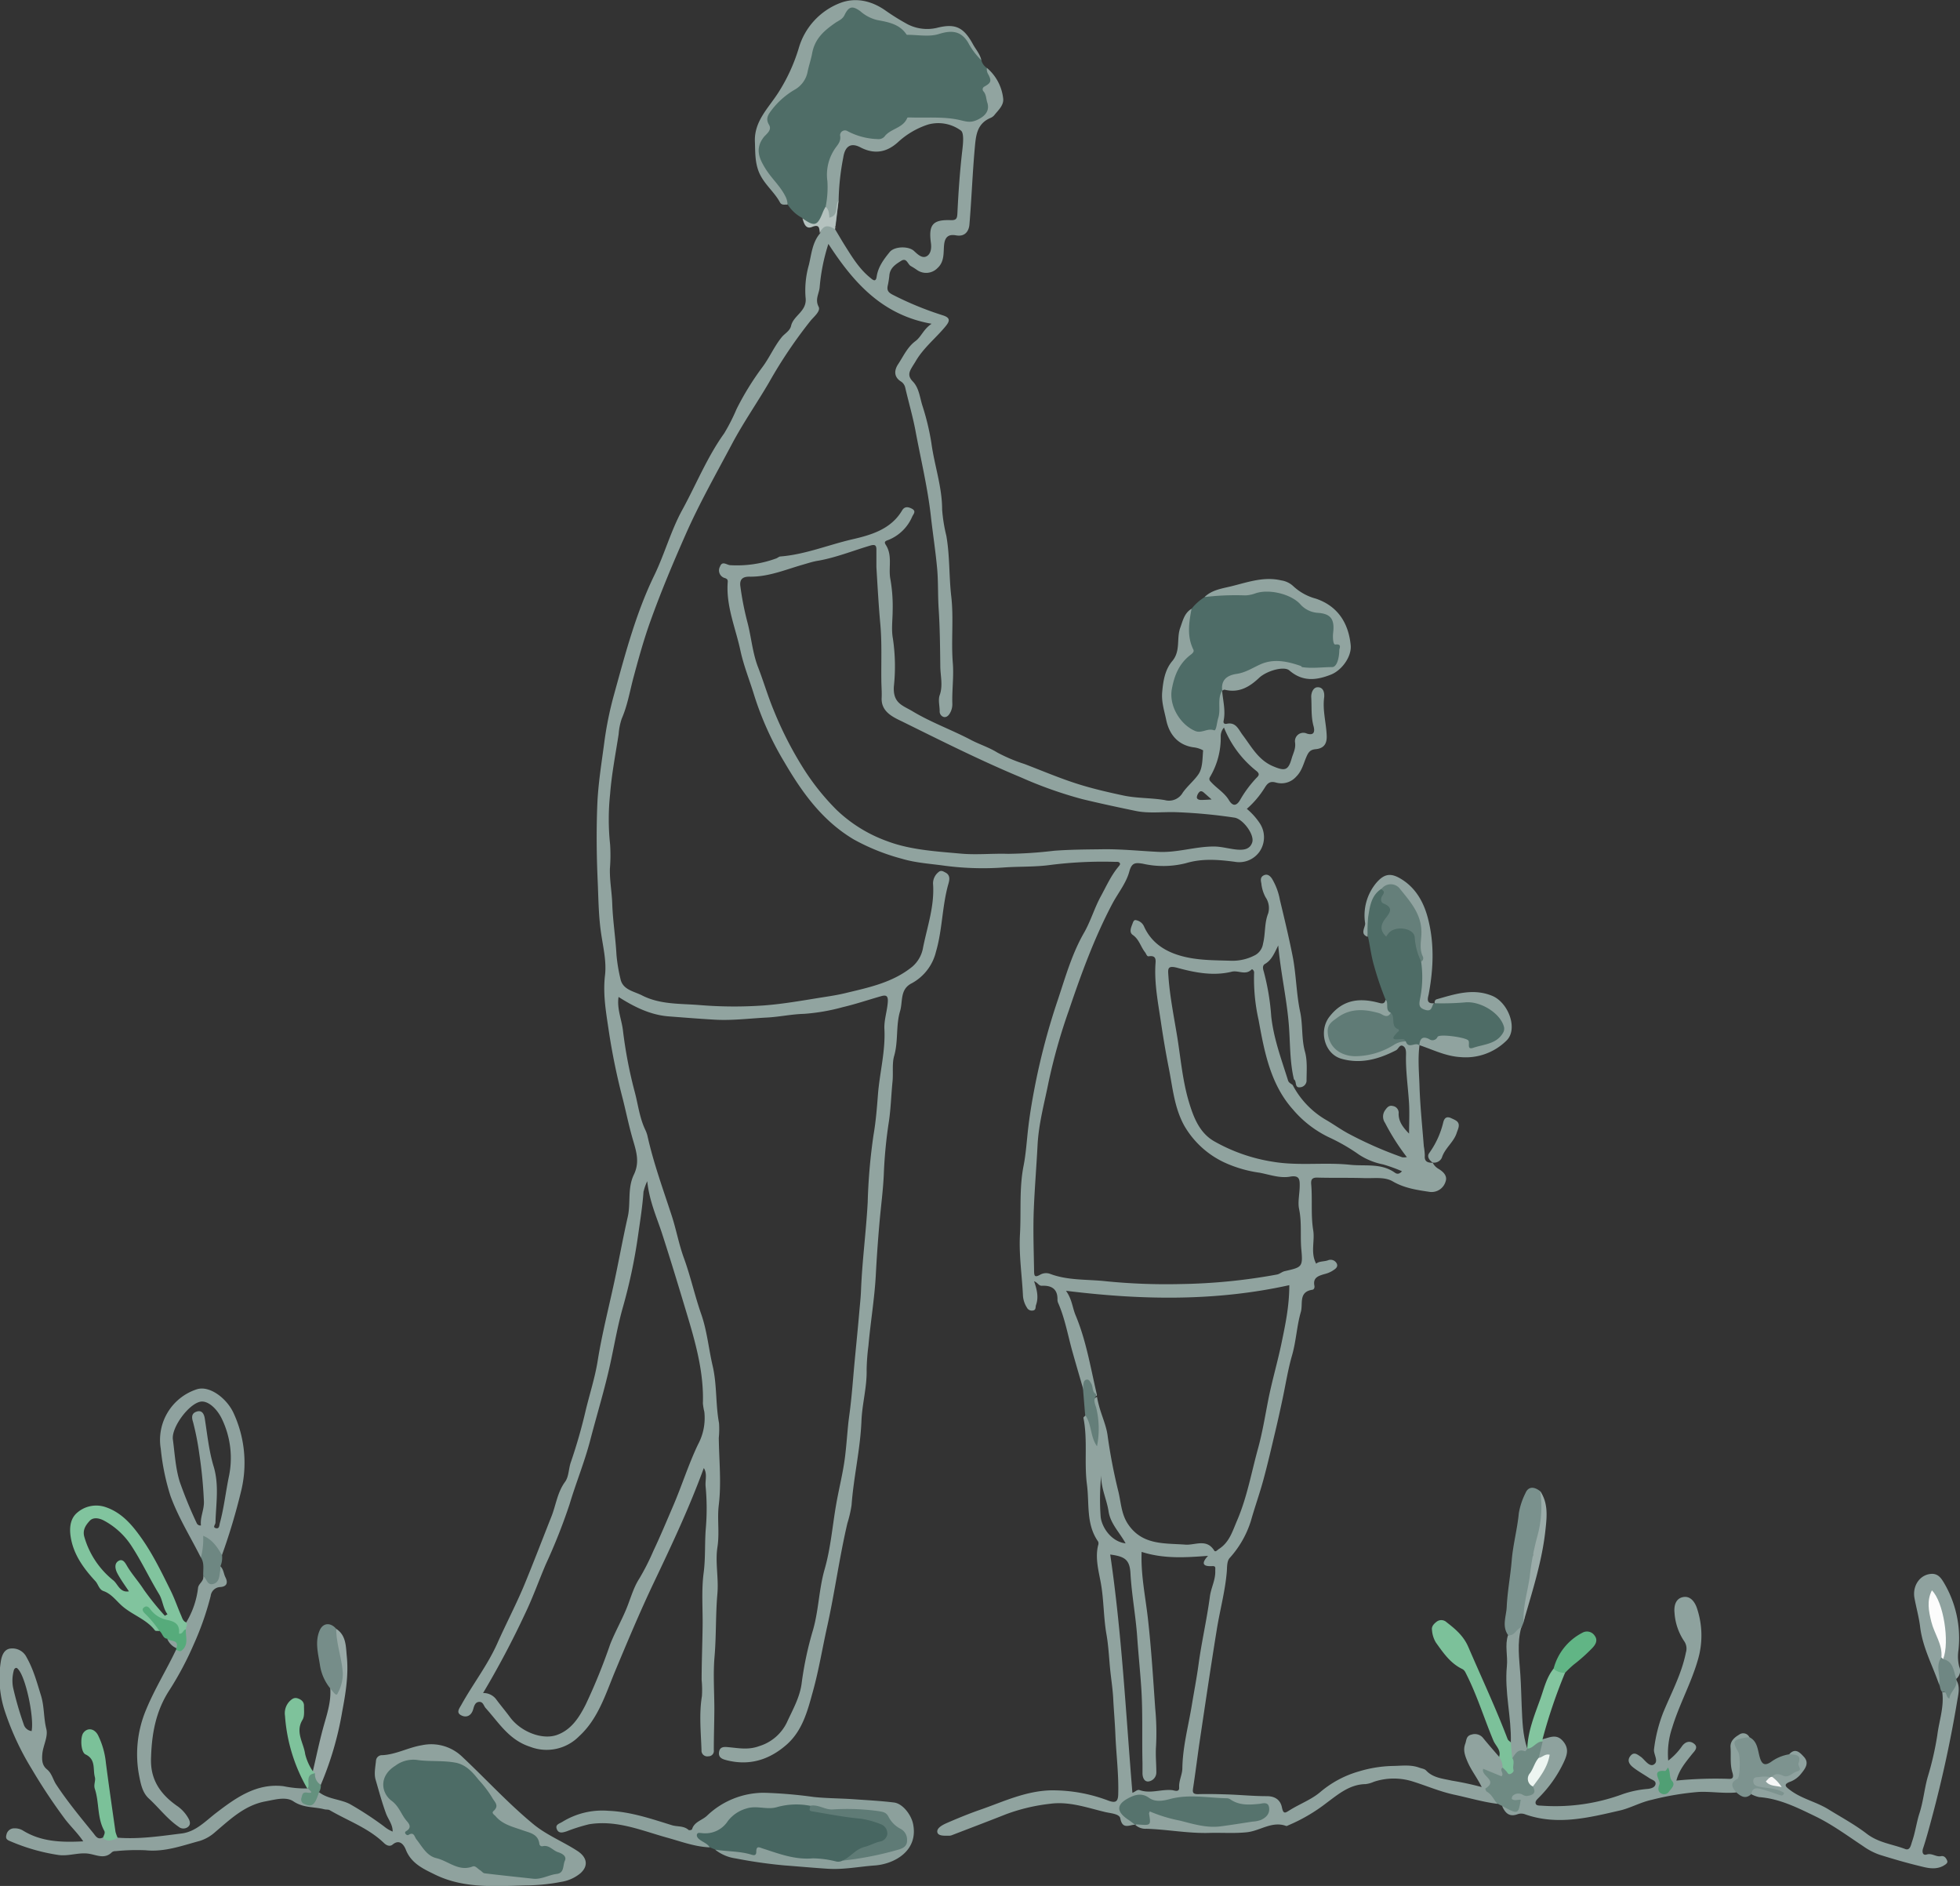 <svg id="Layer_1" data-name="Layer 1" xmlns="http://www.w3.org/2000/svg" viewBox="0 0 495.57 476.72"><rect x="0" y="0" width="495.57" height="476.72" fill="#333333" stroke="none"/><defs><style>.cls-1{fill:#90a39f;}.cls-2{fill:#91a4a0;}.cls-3{fill:#4f6d67;}.cls-4{fill:#8fa29e;}.cls-5{fill:#4e6c67;}.cls-6{fill:#8ea29e;}.cls-7{fill:#4e6c66;}.cls-8{fill:#476661;}.cls-9{fill:#8ca09c;}.cls-10{fill:#8fa29f;}.cls-11{fill:#81c49e;}.cls-12{fill:#7a918d;}.cls-13{fill:#7cc19a;}.cls-14{fill:#7d938f;}.cls-15{fill:#6f8a83;}.cls-16{fill:#91a3a0;}.cls-17{fill:#7bc199;}.cls-18{fill:#99aaa7;}.cls-19{fill:#768d89;}.cls-20{fill:#7ec29b;}.cls-21{fill:#83c59f;}.cls-22{fill:#61b585;}.cls-23{fill:#9baca9;}.cls-24{fill:#6e8782;}.cls-25{fill:#56ab7b;}.cls-26{fill:#647e79;}.cls-27{fill:#6f8783;}.cls-28{fill:#64917e;}.cls-29{fill:#b5c2bf;}.cls-30{fill:#fefefe;}.cls-31{fill:#56736d;}.cls-32{fill:#607b76;}.cls-33{fill:none;}.cls-34{fill:#4d6c66;}.cls-35{fill:#edf5f1;}.cls-36{fill:#509f74;}.cls-37{fill:#657f7a;}.cls-38{fill:#5f7b76;}.cls-39{fill:#f6f7f7;}.cls-40{fill:#fcfcfc;}</style></defs><title>Papa_Niño_(Verde)</title><path class="cls-1" d="M393.57,313.32h0l0,0h0Z" transform="translate(-31.35 -19.42)"/><path class="cls-1" d="M410.39,463.5c-1.34-1.56-2.7-3.1-4-4.69a2.67,2.67,0,0,0-2.95-.93c-1.42.31-1.28,1.45-1.62,2.35-.6,1.6-.05,3,.59,4.53.92,2.16,2.41,4,3.58,6.39a77.13,77.13,0,0,0-7.59-1.63c-2.2-.51-4.71-.67-6.46-2.55-.42-.45-1.13-.5-1.72-.72-2.15-.8-4.35-.48-6.53-.44a31.8,31.8,0,0,0-8.71,1.37,26.2,26.2,0,0,0-9.76,5.19c-2.24,1.93-5.17,3-7.74,4.6-1.06.65-1.63,1.2-2-.66s-1.68-2.86-3.82-2.86c-3.21,0-6.43-.31-9.64-.43-2.6-.09-5.21-.15-7.8-.08-1.4,0-1.35-.59-1.19-1.62.54-3.57,1-7.16,1.5-10.73,1.46-9.75,2.89-19.5,4.47-29.22.78-4.88,2.11-9.66,2.53-14.6.1-1.2,0-2.71.73-3.52a25.15,25.15,0,0,0,5.36-9.35c1-3.55,2.25-7,3.22-10.61,1.12-4.13,2.07-8.3,3.06-12.46.59-2.5,1.14-5,1.68-7.53.81-3.75,1.39-7.58,2.45-11.26s1.19-7.42,2.23-11c.59-2.09-.65-5.06,2.92-5.6.44-.07.59-.59.51-1-.43-2.07,1-2.5,2.49-2.95a7,7,0,0,0,2-.79c.63-.42,1.57-.9,1.18-1.85a1.75,1.75,0,0,0-2.23-.86c-1,.37-2.21.18-3,.86-1.49-2.78-.29-5.7-.75-8.48-.62-3.84-.17-7.71-.5-11.55-.1-1.12.13-1.76,1.52-1.73,4,.11,8,0,11.94.13,2.4.08,5.11-.37,7.14.82,3,1.75,6.25,2.2,9.49,2.68a3.69,3.69,0,0,0,3.88-2.62c.54-1.48-.62-2.53-1.83-3.25a3.74,3.74,0,0,1-1.42-1.51c-1.24,0-2.15-.24-2-1.83a15.9,15.9,0,0,0-.25-2.35c-.39-5.06-.93-10.12-1.09-15.2-.11-3.43-.45-6.89,0-10.33h0c-.84-1.43-2.72-.09-3.63-1.35l-.16,0a2.63,2.63,0,0,0-1.9.32h0a.82.82,0,0,0-.2.12c-2,1.5-4.37,1.82-6.59,2.64a8.61,8.61,0,0,1-7.57-.75c-3.4-2-3.43-5.56-.05-7.56a9.26,9.26,0,0,1,7.05-1.42c1.39.33,2.79.64,4.18,1,.69.16,1.43.3,1.76-.23a1.15,1.15,0,0,0,.17-.54s0,0,0,0a2.47,2.47,0,0,0,0-.39c-.73-1-.08-2.71-1.63-3.32-.23.83-.59,1.06-1.55.8-4.89-1.34-9.22-1-12.68,3.51-2.7,3.51-1.27,9.38,3.09,10.6,4.88,1.38,9.43.09,13.79-2.16.64-.34.92-1.65,1.87-1,.74.52.65,1.65.63,2.45-.07,4.05.54,8,.78,12.05.14,2.52,0,5.05,0,7.57-1.46-1.48-2.67-3-2.64-5.08a1.71,1.71,0,0,0-1.44-1.89c-.91-.24-1.41.25-1.93,1a2.76,2.76,0,0,0-.06,3.26,55.93,55.93,0,0,0,5.51,8.65,3.89,3.89,0,0,1-1.14.05,98.5,98.5,0,0,1-13.8-6.08c-1.82-1-3.46-2.17-5.19-3.2a22,22,0,0,1-8.74-9c-.42-.35-1-.55-1.17-1.15-1.67-5.34-3.64-10.57-4.25-16.21A59.61,59.61,0,0,0,350.88,265c-.23-.75-.39-1.51.33-1.93,1.61-.93,2.29-2.54,3.33-4.67.67,7.25,2.2,13.67,2.7,20.33.34,4.46.21,9.09,1.27,13.53.78.47.08,2.2,1.57,2a1.75,1.75,0,0,0,1.62-1.55c0-2.5.25-5.11-.4-7.45-.91-3.31-.51-6.67-1.2-10-1-4.64-1-9.5-1.93-14.2s-2.08-9.47-3.21-14.18a16,16,0,0,0-2-5.35c-.45-.67-1.11-1.27-2-.88s-.91,1.11-.7,2a9.38,9.38,0,0,0,1.08,3.58,4.82,4.82,0,0,1,.66,4.07c-1,2.51-.66,5.14-1.3,7.64a4,4,0,0,1-1.88,2.85,12.19,12.19,0,0,1-6.36,1.48c-4.3-.13-8.7-.07-12.93-1.35-4-1.2-7.14-3.43-8.88-7.22a2.76,2.76,0,0,0-2-1.67c-.59-.18-.77.37-.94.83-.38,1-.93,2.21.05,2.89,1.63,1.13,2,3,3.12,4.4.29.37.43,1.08.93,1,2.1-.32,1.72,1.19,1.67,2.28-.24,4.81.68,9.5,1.38,14.21.58,3.92,1.23,7.82,2,11.71,1,5,1.38,10,3.92,14.62A22.91,22.91,0,0,0,341,313.3a31.74,31.74,0,0,0,8.79,2.55c2.56.48,5.18,1.46,7.74,1,2.31-.4,2.46.65,2.44,2.26,0,2-.53,4.13-.16,5.9.73,3.46.25,6.9.58,10.33.42,4.4.11,4.41-4.21,5.4-.68.15-1.27.72-1.95.85A145.73,145.73,0,0,1,329.85,344a153.14,153.14,0,0,1-18.78-.7c-4.78-.54-9.67-.14-14.28-1.9a3,3,0,0,0-2.55.3c-1.29.68-1.41.22-1.43-1-.08-5.2-.28-10.4-.07-15.61.22-5.42.67-10.81.95-16.22s1.71-10.55,2.75-15.76a144.83,144.83,0,0,1,5.14-18.22c3.12-9.22,6.44-18.35,11-27,1.44-2.72,3.5-5.19,4.3-8.14.61-2.27,1.51-2.33,3.44-2a23.36,23.36,0,0,0,10.85-.13c4.23-1.26,8.22-.89,12.33-.37a6.29,6.29,0,0,0,6.28-2.51,6.4,6.4,0,0,0,.13-7.16,16.89,16.89,0,0,0-3.31-3.7,23.68,23.68,0,0,0,4.5-5.3c.7-1.14,1.32-1.78,2.83-1.36a5,5,0,0,0,5.16-1.49c1.47-1.46,1.84-3.32,2.58-5,.51-1.17.94-1.8,2.31-1.93,1.85-.17,2.88-1.11,2.82-3.3-.1-3.24-1.07-6.41-.66-9.68.17-1.3-.19-2.71-1.63-2.68-1.1,0-1.69,1.38-1.62,2.57.14,2.42-.08,4.87.58,7.27.32,1.18.28,2.47-1.67,1.88a2.12,2.12,0,0,0-3,2.28c.2,1.59-.5,2.7-.86,4-.86,3-1.66,3.26-4.64,2-3.8-1.57-5.53-5-7.81-8-1-1.35-1.67-3.25-3.94-2.77-.72.15-.93-.23-.82-.75.54-2.58-.17-5.1-.38-7.64-1.51.06-1.13,1.29-1.14,2.07,0,1.85-.36,3.65-.57,5.47a1.79,1.79,0,0,1-1.77,1.83,6.92,6.92,0,0,1-7.55-3.73,11.43,11.43,0,0,1,2.49-13.35,3.61,3.61,0,0,0,1.31-4.36,10.92,10.92,0,0,1-.23-6.36,2,2,0,0,0-.28-2.24c-1.81,1.08-2.19,3-2.84,4.78-1,2.72.15,5.84-2,8.41-1.84,2.16-2.31,4.92-2.57,7.87-.22,2.51.54,4.73,1,6.95.71,3.52,2.8,6.39,6.86,7a6.61,6.61,0,0,1,2.49.77c-.18,2-.09,4.41-1.15,6s-2.81,3-4,4.69a4,4,0,0,1-4.53,1.89c-3.48-.6-7-.42-10.55-1.18s-6.95-1.54-10.33-2.55c-5-1.49-9.75-3.54-14.59-5.39a40.7,40.7,0,0,1-6.91-2.92c-2.07-1.28-4.36-2-6.47-3.08-4.89-2.6-10.17-4.46-14.95-7.34-2.47-1.48-5-2-4.71-6.31a47.56,47.56,0,0,0-.25-12.08c-.42-2.32-.07-4.68-.06-7a39.53,39.53,0,0,0-.56-7.92c-.59-2.91.61-6-1.18-8.76-.57-.88.06-1,.73-1.26A11,11,0,0,0,262,150c.28-.62,1.11-1.37-.1-2-1-.52-1.87-.57-2.47.46-2.84,4.8-7.94,6.22-12.63,7.3-6,1.39-11.85,3.82-18.1,4.32-.37,0-.7.35-1.07.49a28.86,28.86,0,0,1-11.57,1.72c-.92,0-2.08-1.23-2.66.34a2,2,0,0,0,1.26,2.92c.52.19.74.4.69,1-.47,6.06,2,11.63,3.22,17.37.82,3.79,2.34,7.53,3.48,11.28a78.43,78.43,0,0,0,7.55,16.75c4.46,7.63,9.53,14.83,17.58,19.64a53.43,53.43,0,0,0,12.2,4.9c3.33,1,6.86,1.24,10.33,1.7a73.93,73.93,0,0,0,15.28.52c4-.3,8.12-.1,12.17-.68a105.93,105.93,0,0,1,16.23-.75c.42,0,.81-.07,1.07.28s-.14.7-.37,1c-1.83,2.21-3,4.84-4.35,7.32-1.66,3-2.62,6.42-4.34,9.39-3,5.24-4.63,11-6.51,16.66a170.78,170.78,0,0,0-5.76,21.48c-.69,3.51-1.3,7-1.74,10.58-.42,3.37-.59,6.82-1.23,10.07-1.15,5.8-.59,11.6-.92,17.37-.29,5.09.49,10.24.75,15.36a6.33,6.33,0,0,0,1,3.15,1.41,1.41,0,0,0,1.62.73c.73-.17.51-.84.68-1.34.72-2,.24-3.92-.48-6.05,1,.39,1.13,1.19,2,1.15,2.43-.11,4,.83,3.91,3.56a2.27,2.27,0,0,0,.23.91c1.68,3.89,2.4,8.05,3.53,12.1.93,3.31,1.9,6.61,2.86,9.92.64-.28.4-1.35,1.24-1.51.57.55.56,1.35,1,1.88s.64.85,1.09.6h0l0,0c-1.58-6.75-2.68-13.61-5.39-20.06-.78-1.87-.87-4-2.41-6.13,19.18,2.38,37.89,2.69,56.47-1.42,0,5.3-1,10-2,14.79s-2.43,9.61-3.37,14.45c-.78,4-1.43,8-2.51,11.94-1.7,6.12-2.78,12.41-5.33,18.33-1.18,2.74-1.94,5.49-4.6,7.19-.38.24-.86.89-1.18.38-1.93-3.09-4.81-1.31-7.28-1.49-5.32-.39-10.9.18-14.5-5.17-1.81-2.68-1.78-5.82-2.57-8.74a137.29,137.29,0,0,1-2.65-14c-.38-2.36-1.46-4.73-2.11-7.14-.21-.76-.38-1.55-.53-2.32l-.27.16c-.82.53-.81.89-.46,2.42a20.14,20.14,0,0,1,.38,8.19c-.68-4.07-1-4.76-2.5-6.11-.2.22-.6.49-.57.67,1.11,5.58.15,11.27.89,16.87.64,4.86-.27,10,2.83,14.4a1.28,1.28,0,0,1,0,.91c-.75,3,0,6.06.56,8.94.9,4.51.75,9.09,1.54,13.59.49,2.77.63,5.61.89,8.42.25,2.61.69,5.3.82,7.86.15,3,.43,6.07.55,9.1.21,5.05.87,10.08.71,15.15-.06,1.87-.77,2.12-2.43,1.53a39.67,39.67,0,0,0-14.74-2.62c-6.51.21-12.16,3-18,5-2.68.94-5.4,2.06-8.06,3.21-1.27.55-2.71,1.34-2.5,2.38s2,.87,3.14.87a2.23,2.23,0,0,0,.69-.19c4.55-1.75,9.11-3.48,13.64-5.27a46.88,46.88,0,0,1,11-2.6c4.91-.67,9.41,1,14,2.09,1.3.31,3.57.43,3.79,1.59.54,2.91,2.29,1.64,3.75,1.6,0-1.37-1.42-1.58-2.08-2.41-.54-.66-1.35-1.24-.76-2.27.84-1.46,3.72-2.61,5.3-1.82a10.44,10.44,0,0,0,7.24.58c4.46-1,8.92-.44,13.33.05,2.61.29,5,2.17,7.84,1.33.7-.21,2-.42,2.16.79a1.83,1.83,0,0,1-1.72,2c-5.54.88-11,2.69-16.74.89-3.11-1-6.4-1.34-9.47-2.49-1.17-.43-2.19-.3-1.89,1.34.23,1.26-.33,1.57-1.42,1.53a2.06,2.06,0,0,0-1.77.51,3.83,3.83,0,0,0,2.84,1c5.31.17,10.56,1.2,15.9,1.05,3.14-.09,6.28.16,9.43-.16,3.38-.33,6.39-2.92,10-1.6.17.06.44-.13.65-.21a43.21,43.21,0,0,0,9.59-5.64c3-2.22,5.84-4.67,9.87-4.73a7.42,7.42,0,0,0,2.05-.58,15.89,15.89,0,0,1,9.62-.15c3.59,1.1,7,2.61,10.73,3.41s7.2,1.84,10.9,2.31c.18-1.19-.69-1.87-1.31-2.67-.27-.33-1.05-.68-.59-1.08,1.66-1.48-.11-2.56-.49-3.88.56.22.95.29,1.33.42,2.39.8,2.73.93,2.87-.89,0-.16,0-.34,0-.53s0-.35,0-.55C411.73,465,411.6,464,410.39,463.5ZM353.24,313.09a43.72,43.72,0,0,1-14.93-5.2c-3.61-2.09-5.11-5.85-6.28-9.68-1.65-5.4-2.12-11-3-16.54-.84-5.18-1.9-10.31-2.26-15.56-.12-1.79-.31-2.77,2.43-2,4.38,1.19,9,2.07,13.61.93,1.64-.4,3.45,1,5-.56.19-.19.66.34.63.79a47.5,47.5,0,0,0,1.14,12c1.45,8,3,16.24,8.65,22.57a27.63,27.63,0,0,0,9,7,48.48,48.48,0,0,1,7.74,4.45,17.09,17.09,0,0,0,6.1,2.47,40,40,0,0,1,4.75,1.72c-.72.85-1.34.69-1.77.38-3.44-2.47-7.42-1.62-11.23-2C366.29,313.16,359.77,314.18,353.24,313.09ZM340.82,203.33a26.72,26.72,0,0,0,8.24,11c.88.73.56,1.17,0,1.7a29.19,29.19,0,0,0-4.23,5.72c-.88,1.41-1.8,1.53-2.77-.09-1.07-1.79-2.92-2.88-4.33-4.37-.45-.48-.88-.8-.37-1.59A19.3,19.3,0,0,0,340,205.59,3.31,3.31,0,0,1,340.82,203.33Zm-6.33,16.41c.36-.47.81-.34,1.21,0l2,1.77c-1,.05-1.85.12-2.67.12-.48,0-1.06-.15-1.07-.69A2.28,2.28,0,0,1,334.49,219.74Zm-24.7,14.36c-4,.05-7.93.07-11.91.37a107.85,107.85,0,0,1-11.66.78c-4-.13-8,.31-12-.06-6.28-.57-12.72-.93-18.58-3.15a36.16,36.16,0,0,1-12.76-7.89,60.36,60.36,0,0,1-8.39-10.49,92.7,92.7,0,0,1-7.55-14.79c-1.47-3.55-2.54-7.24-3.93-10.82s-1.69-7.53-2.66-11.26a74.2,74.2,0,0,1-1.81-9.21c-.23-1.8.68-2.41,2.33-2.39,4.76.08,9.08-1.78,13.53-3.05,1.31-.38,2.65-.82,3.92-1,4.49-.81,8.68-2.51,13-3.79,1.16-.35,1.65-.21,1.62,1.07,0,1.43,0,2.87,0,4.31.29,4.85.56,9.7,1,14.55.41,4.61.2,9.27.25,13.9,0,1.55.15,3.08.08,4.65-.16,3.5,2.82,4.84,5.25,6,9.9,4.89,19.79,9.86,30,14.11a105,105,0,0,0,15.47,5.48c4.51,1.09,9,2.05,13.58,3,3.31.67,6.74.19,10.11.3a131.32,131.32,0,0,1,14.8,1.38c2.12.31,5.13,4.31,4.48,6.27-.57,1.72-2.06,1.94-3.73,1.82-2-.16-4-.8-6-.79-4.68,0-9.19,1.58-13.89,1.36S314.61,234,309.79,234.1Zm-.15,168.71a62,62,0,0,1,.14-10.46c-.09,3.21,1.4,6.06,1.87,9.15s2.85,5.36,4.3,8.05C312.21,409.09,309.9,405.36,309.64,402.81Zm2.42,9.56c3.69.49,4.92,1.29,5.12,4.74.3,5.39,1.32,10.69,1.7,16.07.29,4.14.71,8.28,1,12.43.46,6.46.18,12.93.34,19.39,0,.88,0,1.75,0,2.63,0,1.08.44,2.16,1.43,2.11a2.29,2.29,0,0,0,2.07-2.29c0-2.25-.24-4.47-.07-6.74a64.47,64.47,0,0,0-.21-9.42c-.53-7.61-1-15.22-1.86-22.82-.63-5.53-1.81-11.05-1.58-16.77,5.59,1.8,11.11,1.43,16.79,1-1.51,1.63-1.67,2.76,1.07,2.6,1-.06.74.53.76,1.25.07,2.27-1.07,4.23-1.36,6.44-.76,5.75-2.09,11.4-2.87,17.17-.47,3.45-1.15,6.94-1.72,10.41-.87,5.24-2.28,10.41-2.37,15.78,0,1.65-.92,3.17-.81,4.9.07,1.32-1.22.74-1.75.68-2.74-.29-5.47.95-8.2,0-.67-.24-1.1.4-1.87.67C316,452.47,315,432.34,312.06,412.37Z" transform="translate(-31.35 -19.42)"/><path class="cls-2" d="M242.6,76.77l0-.07,0,.18,0,0,.16.08Zm0,0,0-.07,0,.18,0,0,.16.08ZM285,44.37a11.83,11.83,0,0,0-4.11-7.78c-.75.72-.29,1.48-.1,2.23.14.54.39,1.29-.1,1.57-2,1.13-1,2.52-.55,3.94.78,2.48,0,3.37-2.06,4.79-1.63,1.11-2.66,0-4-.09a95.26,95.26,0,0,0-11.94-.54c-.8,0-1.8,0-2.22.66-1.08,1.75-3.08,2.16-4.46,3.34-2.14,1.82-4.21,1.41-6.44.83-1-.26-1.93-.78-2.92-1.08-1.49-.44-2.57.06-2.92,1.59A18.18,18.18,0,0,1,241,58.57a6.1,6.1,0,0,0-1,2.9c0,3.42-.09,6.84-.25,10.26l.14.41c.12.33.23.65.34,1,0,0,0,0,0,0h0l2.37,3.57.79-6.52a61.83,61.83,0,0,1,1.17-10.93c.42-2.81,1.84-3.9,4.35-2.59,3.53,1.84,6.62,1.26,9.43-1.26A20.63,20.63,0,0,1,266,50.9a9.69,9.69,0,0,1,8.28,1.5c.85.58.59,3.2.4,4.84-.63,5.36-1,10.73-1.26,16.11-.07,1.27-.22,1.77-1.71,1.72-4.48-.16-5.61,1.14-5,5.66.21,1.42,0,2.83-1,3.43-1.17.7-2.31-.42-3.26-1.3-1.4-1.3-5-1.18-6.16.28C254.79,85,253.35,86.9,253,89.4c-.23,1.56-1.13.62-1.65.2-2.68-2.17-4.47-5.07-6.27-7.94-.89-1.41-1.72-2.85-2.58-4.28l.06-.5c-2.62-1.38-3.08-1.18-3.83,1.49-2,2.31-2.2,5.28-2.86,8a23.35,23.35,0,0,0-.84,8.23c.46,3.52-3.05,4.5-3.66,7.18-.31,1.32-1.61,1.93-2.39,2.9-1.91,2.36-3.07,5.16-4.89,7.58a71.09,71.09,0,0,0-6.51,10.57,48.63,48.63,0,0,1-3.11,6.11c-4.34,6.05-7.09,12.94-10.63,19.4-2.84,5.18-4.41,11-7,16.39-4.69,9.62-7.38,19.92-10.2,30.13a89,89,0,0,0-2.51,12.3c-.69,5.24-1.55,10.41-1.76,15.73-.25,6.42-.19,12.8.1,19.2.18,4.15.21,8.32.75,12.43.49,3.81,1.54,7.67,1.1,11.43-.58,4.91.31,9.63,1,14.35a166.42,166.42,0,0,0,3.54,17.08c.77,3.09,1.42,6.22,2.27,9.28.9,3.26,2.16,6.22.49,9.68s-.75,7.18-1.55,10.68c-1.24,5.46-2.23,11-3.4,16.43-1.43,6.64-3.13,13.24-4.21,20-.67,4.17-2,8.28-3,12.39a132.57,132.57,0,0,1-3.74,13.08c-.63,1.71-.5,3.72-1.51,5.09-1.94,2.65-2.29,5.86-3.43,8.74-2.33,5.88-4.59,11.81-7,17.63-2.05,4.85-4.51,9.56-6.67,14.4-2.44,5.49-6.15,10.26-9.06,15.49-.54,1-1.51,2.08,0,2.79,1.3.62,2.48,0,2.93-1.53.24-.84.49-1.86,1.52-1.91s1.13,1,1.65,1.57c3.36,3.7,5.86,8.05,11.28,9.79a11.53,11.53,0,0,0,12.33-2.66c4.84-4.42,6.71-10.67,9.12-16.47,3.14-7.52,6.27-15,9.79-22.4,4.53-9.51,9-19,12.63-28.94.94,1.44.31,3.1.46,4.67a59.05,59.05,0,0,1,.05,10.55c-.31,3.75-.05,7.51-.55,11.28-.58,4.42-.2,9-.26,13.48s-.24,9.05-.25,13.57a24.71,24.71,0,0,1,.07,4.14c-.74,4.5-.25,9.09-.1,13.63a1.45,1.45,0,0,0,1.72,1.54,1.35,1.35,0,0,0,1.39-1.57c0-3.41.12-6.81.14-10.21,0-4.49-.34-9,.05-13.46.45-5.29.25-10.6.72-15.89.34-3.91-.58-7.95,0-11.68s-.09-7.14.35-10.73c.68-5.56.07-11.28,0-16.93a22.45,22.45,0,0,0,.06-3.75c-.9-4.81-.49-9.73-1.63-14.54-1-4.32-1.41-8.83-2.87-13-1.64-4.68-2.68-9.52-4.38-14.18-1.24-3.4-1.9-7-3-10.46-2.2-6.77-4.66-13.45-6.21-20.41a8.08,8.08,0,0,0-.56-1.56c-1.5-3.15-1.84-6.62-2.76-9.93a113.57,113.57,0,0,1-2.91-15.4c-.38-2.75-1.53-5.39-1.08-8.24,3.9,2.48,8,4.55,12.69,4.91,3.94.3,7.88.62,11.82.84,4.34.23,8.64-.33,13-.55,3.15-.16,6.21-.85,9.38-.93A50.4,50.4,0,0,0,244.46,274c3.29-.77,6.5-1.87,9.76-2.79,1.14-.31,1.69-.1,1.61,1.39-.14,2.37-1,4.7-.86,7,.27,5.56-1.19,10.94-1.63,16.41-.26,3.34-.53,6.89-1.13,10.33a145.13,145.13,0,0,0-1.47,17c-.4,7.44-1.4,14.83-1.69,22.28-.07,1.84-.29,3.74-.45,5.62-.37,4.28-.81,8.56-1.21,12.84-.37,4-.65,8-1.15,11.95-.15,1.17-.32,2.33-.44,3.51-.28,2.81-.47,5.66-.83,8.43-.49,3.8-1.46,7.58-2.14,11.39-1,5.6-1.42,11.37-3,16.81-1.42,5-1.47,10.15-2.88,15.15a86.22,86.22,0,0,0-2.88,13.37c-.42,3.69-2.28,6.87-3.76,10.11a11.48,11.48,0,0,1-7,6c-2.69,1-5.09.52-7.66.28-1-.09-2.26-.28-2.49,1.18s.82,1.82,1.86,2.09c5.76,1.49,10.78-.05,15.17-3.88,4.12-3.6,5.38-8.73,6.74-13.66,1.47-5.31,2.35-10.78,3.55-16.16,1.93-8.68,3.09-17.51,5.12-26.17a30.76,30.76,0,0,0,1.06-4.58c.52-7.13,2.21-14.11,2.5-21.27.17-4.34,1.41-8.56,1.31-13a55,55,0,0,1,.46-6.07c.53-6,1.54-11.89,1.86-17.85q.35-6.62.93-13.2c.36-4.22.95-8.43,1.11-12.66a116,116,0,0,1,1.28-13c.49-3.34.57-6.72.91-10.06.21-2.11-.15-4.54.41-6.45,1.08-3.77.4-7.67,1.5-11.34.73-2.42-.09-5.47,2.89-7A12.34,12.34,0,0,0,268,260c1.63-5.54,1.54-11.41,3.1-17,.25-.89.7-2.27-.66-3-.54-.28-1.15-.71-1.77-.15a3.65,3.65,0,0,0-1.41,2.92c.42,5.58-1.44,10.8-2.51,16.12a8.17,8.17,0,0,1-2.75,4.9c-4.93,4-10.93,5.23-16.83,6.65-2,.49-4.11.81-6.17,1.13-4.81.77-9.6,1.63-14.48,2a106.32,106.32,0,0,1-16.26-.09c-4.92-.4-10-.1-14.57-2.44-2.06-1.06-4.92-1.4-5.47-4.22a41.53,41.53,0,0,1-1-6.05c-.23-4.31-.92-8.58-1.07-12.92-.1-3-.67-5.85-.59-8.87a41.37,41.37,0,0,0,.05-6.1,60.19,60.19,0,0,1,0-12.73C186,215.07,187,210,187.77,205a15.76,15.76,0,0,1,.78-3.92c1.4-3.21,2-6.66,2.86-10,1.34-5,2.69-9.92,4.43-14.75,2.64-7.35,5.66-14.55,8.82-21.7,3.48-7.91,7.73-15.39,11.77-23,2.85-5.37,6.33-10.35,9.39-15.59a118.4,118.4,0,0,1,10.47-15.54c.89-1.07,2.6-2.44,2.05-3.53-1-1.92.14-3.33.26-5a48.92,48.92,0,0,1,2.2-10.9c6.39,9.85,13.65,18,26.1,20.19-2.06,1.37-2.61,3.29-4.07,4.37-2.06,1.52-3.05,3.82-4.39,5.84-.92,1.38-1.24,3.15.69,4.37a2.47,2.47,0,0,1,1.09,1.52c.88,3.8,2,7.59,2.68,11.37,1.32,7,3,14,3.8,21.06.5,4.49,1.21,9,1.61,13.46.29,3.31.15,6.65.37,10,.32,4.85.36,9.72.42,14.55,0,2.36.73,4.89-.16,7.36-.42,1.2,0,2.69,0,4a1.45,1.45,0,0,0,1,1.49c.76.17,1.29-.38,1.66-1.07a4.48,4.48,0,0,0,.54-2.29c-.11-3.43.4-6.82.12-10.3-.45-5.58.25-11.26-.39-16.8-.59-5.12-.35-10.28-1.25-15.36a39.83,39.83,0,0,1-1.06-6.62c0-5.74-1.95-11.15-2.71-16.76a62.36,62.36,0,0,0-2.32-9.62c-.64-2.11-.84-4.4-2.4-6-1.21-1.24-1-2.22-.29-3.41.31-.55.67-1.08,1-1.63,1.93-3.36,5-5.79,7.43-8.69,1.14-1.36,1.65-2.31-.62-3A81.53,81.53,0,0,1,257,93.89c-1.08-.57-1.41-1.1-1.21-2.18a22.55,22.55,0,0,0,.42-2.57c.13-2,1.6-2.92,3-3.79s1.62.88,2.44,1.33a18,18,0,0,1,1.58,1,4,4,0,0,0,5.14-.48c1.87-1.69,1.47-4,1.7-6,.26-2.26,1.52-2.55,3-2.29,2.39.44,3.26-1.22,3.39-2.71.54-6.39.77-12.81,1.34-19.2.29-3.2.47-6.23,3.92-7.74a2.54,2.54,0,0,0,1-.69C283.71,47.31,285.17,46.08,285,44.37Zm-90.91,276.2A12.58,12.58,0,0,1,195,318c.53,5,2.35,9,3.67,13,2.19,6.74,4.24,13.53,6.28,20.31,2.23,7.41,4.38,14.94,4.12,22.85a14.33,14.33,0,0,0,.36,2.11,14.11,14.11,0,0,1-1.58,8.25c-2.4,5-4.08,10.39-6.29,15.54-1.63,3.79-3.24,7.66-5,11.37a59.7,59.7,0,0,1-3.6,7.08c-1.51,2.33-2.23,5.21-3.34,7.83-1.24,2.95-2.82,5.74-4,8.74a147.52,147.52,0,0,1-6.19,15.23c-1.59,3.12-3.59,6.4-7.33,7.69s-9.15-.88-11.82-4.54c-1.08-1.47-2.27-2.87-3.36-4.33a4,4,0,0,0-3.43-1.75,225.87,225.87,0,0,0,10.65-20.12c1.95-4.05,3.45-8.3,5.2-12.4a146.08,146.08,0,0,0,6-15.13c1.63-5.46,3.82-10.77,5.26-16.31,1.68-6.46,3.65-12.84,5.08-19.4,1-4.59,1.79-9.26,3.07-13.83a136.28,136.28,0,0,0,3.95-18.61C193.21,328,193.81,324.28,194.06,320.57ZM242.73,77l-.13-.21,0-.07,0,.18,0,0Zm-.13-.21,0-.07,0,.18,0,0,.16.08Zm0,0,0-.07,0,.18,0,0,.16.08Z" transform="translate(-31.35 -19.42)"/><path class="cls-3" d="M280.86,36.59a2.73,2.73,0,0,0,.46,1.79c.76,1.54.58,2-1.08,2.93A.76.76,0,0,0,280,42.5c.76.85.67,2,1,2.91.61,2-.56,3.34-2.37,4.22-1.63.8-2.57.64-4.38.19-4.08-1-8.51-.56-12.8-.71-.24,0-.65,0-.69.07-1,2.57-4,2.7-5.59,4.53a2,2,0,0,1-1.9.87,17.33,17.33,0,0,1-7.61-2,1.23,1.23,0,0,0-1.9,1.07c.29,1.46-.58,2.33-1.21,3.22a11.75,11.75,0,0,0-2,8.36,25,25,0,0,1-.43,6.4c.49,1.36-.23,2.49-.87,3.5-1.14,1.77-3.2,1.48-5-.59a9.56,9.56,0,0,1-3.76-3.46c-1.59-3.16-4-5.75-6-8.62s-2.58-5.94-.41-9.08a3.6,3.6,0,0,0,.77-3.36,3,3,0,0,1,.74-2.67,21.15,21.15,0,0,1,6.28-5.82,6.89,6.89,0,0,0,3.17-5.09c.71-5.12,2.72-9.47,7.48-12.11a6.13,6.13,0,0,0,1.84-1.85c1.42-1.92,2.64-2.31,4.43-.95a16.62,16.62,0,0,0,7.9,3.09c1.34.19,2.25,1.18,3.2,2s2.15,1.44,3.49.8a4,4,0,0,1,2.57.06,5,5,0,0,0,3.23-.39,5.32,5.32,0,0,1,6.43,1.58c1.45,1.86,2.58,3.94,3.86,5.92A3.29,3.29,0,0,0,280.86,36.59Z" transform="translate(-31.35 -19.42)"/><path class="cls-4" d="M177.38,487.32c-3.67-2.4-7.81-4-11.23-6.84-6.36-5.25-11.92-11.35-17.94-17A11.29,11.29,0,0,0,138,460.58c-3.4.55-6.5,2.34-10,2.51a1.51,1.51,0,0,0-1.57,1.25c-.15,1.64-.55,3.41-.12,4.91.83,2.85,1.6,5.74,2.63,8.55.53,1.47,1.73,2.81,1.69,4.6a8.19,8.19,0,0,1-2.16-1.29,83.76,83.76,0,0,0-8.67-5.67c-2.45-1.26-5.48-1.2-7.79-3-.84.44-1,1.39-1.54,2a1.36,1.36,0,0,1-1.69.42.76.76,0,0,1-.57-.67c0-.67.49-.9,1-1.06,1.62-.46,1.31-1.08.13-1.76l-.14.06-.17.07a27.22,27.22,0,0,1-6-.57c-6.81-.81-12,2.9-17,6.73-2.74,2.1-5.17,4.77-8.74,5.22-5.39.67-10.79,1.5-16.27,1.06-1.25-.33-2.49.16-3.74,0-1.23.58-1.75-.42-2.31-1.12-3.26-4-6.57-8-9.43-12.34-.81-1.24-1.08-2.8-2.29-3.78s-1.34-2.25-1.21-3.83c.17-2.23,1.56-4.42,1-6.5-.69-2.82-.46-5.69-1.39-8.57-1-3.23-1.87-6.44-3.57-9.44a4,4,0,0,0-4.11-2.22c-1.53.17-2.14,1.67-2.39,3.11a26.65,26.65,0,0,0,1,12.74,69.37,69.37,0,0,0,6.77,14.55,143,143,0,0,0,8.35,12.59c1.44,1.92,3.24,3.58,4.7,5.74-5.55.29-10.67.12-15.31-2.77a4,4,0,0,0-2.06-.52,2,2,0,0,0-2.06,1.65c-.32,1.13.36,1.35,1.15,1.68A49.2,49.2,0,0,0,46,488.3c2.65.42,5.22-.71,7.82-.3,2,.31,4,1.47,5.85-.4a1.42,1.42,0,0,1,.91-.25,53.33,53.33,0,0,1,7.57-.23c4.83.5,9.23-1.16,13.71-2.36a10.48,10.48,0,0,0,3.9-2.24c3.82-3.24,7.48-6.78,12.7-7.75,2.39-.44,5.21-1.28,7.09,0,2.54,1.7,5.23,1.32,7.81,2,.46.12,1,0,1.4.25,4.61,2.68,9.76,4.49,13.69,8.29.67.64,1.5.93,2.15.39,1.92-1.61,3,.37,3.34,1.23,1.4,3.63,4.67,5,7.62,6.45,7.52,3.59,15.68,2.77,23.71,2.61a47.77,47.77,0,0,0,8-.88,10,10,0,0,0,4.82-2.16C180.2,491.08,179.79,488.9,177.38,487.32ZM39.34,457a2.38,2.38,0,0,1-2-1.73,83.69,83.69,0,0,1-2.69-9.3,9.67,9.67,0,0,1,.14-4.11c.08-.44.28-.8.68-.84.2,0,.48.33.65.56C38,444,40,453.73,39.34,457Z" transform="translate(-31.35 -19.42)"/><path class="cls-5" d="M340.37,194c-1.34,2.15-.27,4.65-1,6.93-.35,1.1-.48,3.3-1.05,3.09-1.73-.63-3.11.88-4.79.17-3.71-1.57-6.69-6.33-5.88-10.64.67-3.57,1.88-6.4,4.68-8.57.48-.36,1-.79.77-1.32-1.69-3.39-1.13-6.86-.48-10.34a12.6,12.6,0,0,1,3.28-2.94c2-1.13,4.15-1,6.29-1.06a19.18,19.18,0,0,0,7.52-1.1,6.07,6.07,0,0,1,5.52.58c2.34,1.35,4.94,2.2,7,4.06.86.77,2.1.7,3.18,1,2.9.68,4.16,2.4,3.9,5.37A3.71,3.71,0,0,0,370,182c1.4,1.88.41,3.83-.56,5.6-.84,1.52-2.31,1-3.72,1.22-3.63.52-6.82-1.08-10.23-1.44a9.7,9.7,0,0,0-6.87,1.43,7.39,7.39,0,0,1-3.54,1.41,5.07,5.07,0,0,0-4.73,3.74Z" transform="translate(-31.35 -19.42)"/><path class="cls-6" d="M421.38,459.05c1.76-.39,3.48-1.47,5.15.48s1,3.64.13,5.5a31.66,31.66,0,0,1-6.32,8.88c-.4.41-.87.84-.71,1.4s.87.51,1.42.54a49.2,49.2,0,0,0,20.64-2.93,25.43,25.43,0,0,1,6.28-1.3c.85-.1,1.76-.36,1.95-1.13.23-.95-.88-1.15-1.5-1.57-1.37-.92-2.83-1.72-4.13-2.73-.88-.69-1.65-1.68-.74-2.86s1.73-.47,2.65.16,2.08,2.6,3.24,2c1.46-.81-.07-2.61.12-3.94a37.89,37.89,0,0,1,2.36-9.34c2.07-5,4.64-9.73,5.7-15.09a3.28,3.28,0,0,0-.47-2.89,14.53,14.53,0,0,1-2.41-7.11c-.17-1.66.2-3.64,2.2-4s3.08,1.56,3.51,2.94a21.65,21.65,0,0,1,.26,12.71c-1.69,6-4.76,11.44-6.56,17.36a20.37,20.37,0,0,0-1,8.33,16.21,16.21,0,0,0,3.37-3.48c.85-1.3,2.1-1.68,3.22-.74s-.05,1.93-.63,2.66c-1.57,2-3.21,3.89-3.9,6.61a100.45,100.45,0,0,1,13.4-.43c1.34.05.88-1.18.71-1.8-.58-2.05-.27-4.13-.42-6.19-.11-1.59,1.05-2.52,2.17-3.18a1.71,1.71,0,0,1,2.63.72c-.65,1.06-2.29.43-2.81,1.52s.87,2,.86,3.08c0,2.32.48,4.76-1.13,6.78-.66.84,0,1.71-.3,2.51-3.16.29-6.31-.28-9.48-.14a71.84,71.84,0,0,0-11.89,2c-2.73.59-5.23,2-7.8,2.64-8,1.84-16.05,3.92-24.24,1a2.73,2.73,0,0,0-1.87,0c-2.06.76-3.11-.31-3.86-2,.86-.58,1.46.23,2.17.43s1.27.3,1.61-.46c.47-1-.43-.86-1-1.08-1.52-.62-.86-1.45-.06-2.09a3,3,0,0,1,2.73-.2c1.27.3,2-.2,2-1.54.4-1.74,1.84-2.87,2.59-4.41a7.14,7.14,0,0,0,.71-2.45c-.53-.45-1.27.25-1.75-.35-.39-1.49.33-2.79.67-4.16A1.25,1.25,0,0,1,421.38,459.05Z" transform="translate(-31.35 -19.42)"/><path class="cls-7" d="M383,275.43c-1.58-.68-.38-2.46-1.35-3.39a80.2,80.2,0,0,1-2.86-8.42c-.73-2.43-1-4.92-1.54-7.36a15.71,15.71,0,0,1,1.07-10.41,3.41,3.41,0,0,1,1.82-1.8c1-.15,1.66.28,1.48,1.27a2.57,2.57,0,0,0,1,2.69,2,2,0,0,1,.24,2.8c-.33.54-.7,1.06-1,1.62s-.76,1.43-.18,2,1.12-.27,1.66-.51c3.33-1.43,6.49.39,6.44,4,0,1.79,1.2,2.87,1.59,4.36.63,3.06,0,6.1-.17,9.15-.06.84-.53,1.78.38,2.4,1.09.75,1.69-.36,2.47-.78h0c4.52-1.18,9.05-1.66,13.45.38,2.11,1,3.37,2.93,4.39,4.92.83,1.62,0,3-1.28,4a14.79,14.79,0,0,1-6.65,2.51,1.83,1.83,0,0,1-1.71-.66,6.19,6.19,0,0,0-7.34-1.64,2.54,2.54,0,0,1-1.83.32,2.81,2.81,0,0,0-2.84.8h0c-1-1-2.72,1-3.41-.94-.37-.46-.86-.31-1.31-.24-1.7.27-2.53.25-1.9-2.08C384,278.92,383.05,277.11,383,275.43Z" transform="translate(-31.35 -19.42)"/><path class="cls-8" d="M212.15,486.94l-1.35-.58c-1.05-.54-2.27-.78-3.1-1.72a1.66,1.66,0,0,1-.5-1.73,1.16,1.16,0,0,1,1.35-.74c3.42.52,5.38-1.59,7.31-3.87a8.06,8.06,0,0,1,6.88-2.72c3.16.25,6.14-.55,9.21-.68a7.55,7.55,0,0,1,4.37.81c1.75,1.72,4.13,1.32,6.24,1.84,3.45.85,7.1.66,10.49,1.9,1.71.62,3.1,1.58,3.06,3.49s-1.61,2.38-3.11,2.81c-3.17.89-5.74,2.9-8.51,4.55-1.15.54-2.35.22-3.52.11-5.28-.46-10.62-.63-15.67-2.51-.94-.34-1.78-.54-2.56.42-.48.6-1.3.51-2,.38C217.86,488.16,214.89,488.13,212.15,486.94Z" transform="translate(-31.35 -19.42)"/><path class="cls-9" d="M236.18,475.88a18.21,18.21,0,0,0-8.49.37c-2.52.7-5.11-.55-7.74.36a8.94,8.94,0,0,0-4.59,3.16,6.77,6.77,0,0,1-6.66,3c-.41,0-.86-.16-1.08.22s0,.89.4,1.24c.86.8,2.13,1.09,2.78,2.16-3.75-.14-7.21-1.47-10.77-2.45-6.45-1.79-12.75-4.53-19.73-3.39a43.94,43.94,0,0,0-5.67,1.79c-.89.27-2,.68-2.49-.54s.7-1.4,1.42-1.87a19.22,19.22,0,0,1,11.61-2.78c5.59.22,10.77,2,16,3.62,1.42.46,3.06.1,4.3,1.24a1,1,0,0,0,.84-.14c.54-1.94,2.52-2.29,3.76-3.44a20.85,20.85,0,0,1,14.46-5.84,116,116,0,0,1,12.6,1.07c3.33.35,6.76.33,10.15.57s6.75.41,10.1.82c2.23.27,4.34,3.11,4.82,5.35,1.44,6.8-4.64,10.21-9.7,10.57-3.94.28-7.81,1.09-11.84.83-3.63-.23-7.26-.57-10.89-.84a121.92,121.92,0,0,1-12.45-1.78,10.68,10.68,0,0,1-5.15-2.21c2.95.48,6,.36,8.88,1.18.57.16,1.54.61,1.52-.68,0-1.65.91-1,1.7-.77,4.09,1.31,8,2.86,12.6,2.47a25.13,25.13,0,0,1,5.93.8,2.36,2.36,0,0,0,1.58-.23,101.63,101.63,0,0,1,12.45-2.87c1.22-.18,2.61-.59,3-2s-.8-2.28-1.82-3.06a1.37,1.37,0,0,1-.36-.31c-2.9-4.46-7.49-4.18-11.9-4.05a24.57,24.57,0,0,1-8.24-.88A3.78,3.78,0,0,1,236.18,475.88Z" transform="translate(-31.35 -19.42)"/><path class="cls-10" d="M90.39,376.58c-1.77-3.8-6.19-7.08-9.39-5.94a13.45,13.45,0,0,0-9,15,58.18,58.18,0,0,0,2.44,11.88c2,5.52,5.1,10.43,7.69,15.61,1.33-1.12,1-2.75,1.22-4.19,1.24.68,2.47,1.31,2.83,2.87a1,1,0,0,0,1.28.74,154.36,154.36,0,0,0,4.8-16A30,30,0,0,0,90.39,376.58Zm-1.21,16.28c-.78,3.84-1.21,7.76-2.24,11.56-.17.61-.09,1.5-1,1.29s-.13-.89-.11-1.39c.12-4.82,1-9.61-.54-14.47C84.16,386,83.76,382,83.13,378c-.22-1.4-.87-2.21-2.17-1.72-1.07.4-1.25,1.23-.79,2.63A67.91,67.91,0,0,1,81.75,387a109.82,109.82,0,0,1,1.14,11.59c.21,2.33-1,4.25-.73,6.43a1,1,0,0,1-1.09-.62A109.83,109.83,0,0,1,76.8,394c-1.09-3.54-1.26-7.14-1.74-10.73-.4-3,4-9,7-9.54,1.75-.3,4,1.54,5.35,4.27A22.73,22.73,0,0,1,89.18,392.86Z" transform="translate(-31.35 -19.42)"/><path class="cls-10" d="M526,444.11c1,1.65.51,3.49.24,5.12q-2.49,15-6.43,29.68c-.69,2.58-1.38,5.17-2.22,7.71-.36,1.07,0,1.86.86,1.59,1.39-.45,2.41.67,3.67.41.89-.18,1.35.58,1.57,1.18s-.55,1-1.08,1.31c-2.11,1.07-4.25.41-6.31-.1-3.27-.8-6.5-1.75-9.71-2.75a16.7,16.7,0,0,1-4.2-2.2c-4-2.65-7.86-5.5-12.14-7.56-4.45-2.15-9-4.44-14.11-4.81a7.53,7.53,0,0,1-2-.74c-.57-1.68.59-1.7,1.66-1.64a38.82,38.82,0,0,1,4.62,1,38.85,38.85,0,0,0-4.52-1c-1-.1-1.64-.58-1.67-1.63s.61-1.43,1.48-1.56,2.05-.44,3,.18c.2,1.61.2,1.61,2.09,2.19-.79-.67-1.37-1.15-1.56-1.9.51-1.44,1.59-1.17,2.73-1,2.25.34,3.57-.72,3.64-2.55.06-1.47-1.34-1.37-1.91-2.13,1.56-1.8,2.77-.47,3.75.6,1.44,1.56.31,3-.67,4.22a6.42,6.42,0,0,1-2.61,2c-2.14.75-1.32,1.33-.14,2.23,2.92,2.19,6.56,2.92,9.62,4.82,3.25,2,6.65,3.84,9.68,6.16s6.48,2.63,9.73,3.87c1.23.47,1.45-1,1.73-1.85.81-2.3,1.12-4.77,1.84-7.06,1-3,1.26-6.19,2.11-9.24a77,77,0,0,0,2.44-10.61c.45-3.61,1.77-7.18,1.25-10.91C524.92,447.63,524.9,445.21,526,444.11Z" transform="translate(-31.35 -19.42)"/><path class="cls-11" d="M78.43,429.53c-.87-.33-1-1.16-1.34-1.88-.89-2.07-1.61-4.19-2.63-6.24-2.39-4.83-4.71-9.64-7.93-14-2.26-3.09-4.75-5.74-8.41-7a7.33,7.33,0,0,0-7.18,1.32c-1.86,1.51-2.07,3.92-1.72,6.16.69,4.47,3.28,8,6.24,11.2.75.81.9,2.12,2.07,2.52,2.09.73,3.31,2.61,4.89,3.93,2.59,2.18,6,3.25,8.1,6,.16.22.75.12,1.15.16,0-2.33-2.21-3.25-3.43-5.28,2.18,1.48,4,2.81,6.19,3.36a2.05,2.05,0,0,1,1.43,1.45c.76,2,1,2.17,2.25.81a2.61,2.61,0,0,0,.22-.24,2.39,2.39,0,0,0,.22-.23C78.8,430.88,79.51,430.15,78.43,429.53ZM60,418.9a21.73,21.73,0,0,1-7.33-11c-.5-1.75.39-3,1.36-4.05s2.57-.61,3.57-.08a19,19,0,0,1,7.09,6.58c2.51,3.86,4.43,8,6.82,11.94,1,1.57,1,3.6,2.19,5.18l-.67.38a70.18,70.18,0,0,1-5.3-6.57c-1.33-2.08-3-3.89-4.25-6-.44-.75-1.05-1.95-2.16-1.3s-.85,2-.37,3c.83,1.61,1.92,3.08,3,4.7C61.66,422.07,61.15,419.83,60,418.9Z" transform="translate(-31.35 -19.42)"/><path class="cls-4" d="M78.35,431.29c0-.59.56-1.15.08-1.76a21.66,21.66,0,0,0,3-8.79c.17-1.06,1.52-1.65,1.3-2.92,2.74,1.4,2.74,1.4,3.89-1.95a1,1,0,0,1,.45-.53c.81.76.82,1.88,1.28,2.79.74,1.46.26,2.37-1.33,2.46a2.54,2.54,0,0,0-2.4,2.25,74.12,74.12,0,0,1-4.28,12.23,81.52,81.52,0,0,1-6.1,11.5c-3.57,5.43-4.55,11.28-4.71,17.52-.13,5.27,2.44,8.9,6.54,11.79a9.3,9.3,0,0,1,3,3.33c.39.76.51,1.57-.34,2.12a1.87,1.87,0,0,1-2.21-.14c-2.91-2-5-4.82-7.54-7.15-1.55-1.41-2-3.5-2.37-5.36a29,29,0,0,1,1.7-17.14c2.16-5.23,5.13-10,7.54-15.07,1.19-.39,2.15-.82,1.78-2.47C77.46,433.11,78.19,432.22,78.35,431.29Z" transform="translate(-31.35 -19.42)"/><path class="cls-1" d="M279.48,34.65a17.86,17.86,0,0,1-3.35-4.47C274.35,27.24,272,27,268.79,28c-2.46.8-5.38.21-8.1.22-.06,0-.14-.08-.18-.14-1.76-2.63-4.72-3.1-7.39-3.6a9.91,9.91,0,0,1-4.25-2.23c-2-1.44-2.91-1.25-4,1-.5,1.05-1.52,1.4-2.32,1.95-2.87,2-5.21,4-5.88,7.82-.26,1.42-.81,3-1.11,4.48a6.63,6.63,0,0,1-3.35,4.63,20.15,20.15,0,0,0-5.68,5c-.85,1.14-1.73,2.19-.74,3.83.85,1.41-.79,2.4-1.39,3.2-2.18,2.91-1.09,5.31.46,7.84s3.69,4.34,5,6.92a4.63,4.63,0,0,1,.61,2.24c-.68-.08-1.48.23-1.92-.6-1.58-2.91-4.42-4.88-5.54-8.25-.8-2.42-.69-4.73-.79-7.1-.21-5.19,3.51-8.56,6-12.5a44.79,44.79,0,0,0,5.07-11.06,17.4,17.4,0,0,1,10.46-11.46c3.89-1.5,7.91-.61,11.45,1.86a55.28,55.28,0,0,0,5,3.15,10.8,10.8,0,0,0,8,1.27c4.76-1.22,6.84-.14,9.23,4.27C278.14,32,279.17,33.14,279.48,34.65Z" transform="translate(-31.35 -19.42)"/><path class="cls-2" d="M340.38,194c-.36-2.75,1.29-3.89,3.62-4.23s4.08-1.55,6.09-2.44c3.35-1.48,6.79-.73,10.13.42.14,0,.22.28.35.3,2.51.39,5.06,0,7.57,0,1.33,0,1.83-2.57,1.84-4.28,0-.48.76-1.65-1-1.43-.62.08-.67-2-.56-2.92.41-3.42-.53-4.88-3.92-5.09a6.49,6.49,0,0,1-4.47-2.27c-2.46-2.58-8-3.83-11.33-2.63a7.9,7.9,0,0,1-2.55.49,66.11,66.11,0,0,0-10.24.42c2-1.94,4.76-2.19,7.23-2.84,3.94-1,7.93-2.37,12.15-1.37a5.65,5.65,0,0,1,3,1.41,13.47,13.47,0,0,0,5.79,3.21c6.06,2.07,8.3,6.86,8.78,11.75.29,2.91-2.27,6.38-5,7.45-3.73,1.47-7.17,1.83-10.51-1.06-1.35-1.17-5.76.1-7.66,1.89-2.44,2.31-5.1,3.85-8.63,3C340.86,193.7,340.61,193.89,340.38,194Z" transform="translate(-31.35 -19.42)"/><path class="cls-12" d="M412.65,432.73c-1.61-2.29-.44-4.78-.34-7.13.18-3.91.94-7.8,1.26-11.69.33-4.07,1.43-8,1.8-12a18.19,18.19,0,0,1,1.69-5.08c.68-1.64,2.12-1.75,3.78-.41,1,1.94.74,4.08.58,6.06-.25,3.11.12,6.44-2,9.17a2.51,2.51,0,0,0-.48,2.06c.89,3.38-.64,6.44-1.31,9.58-.43,2-.63,4.06-1,6.07l-.56,1.43C415.08,431.74,414.73,433.72,412.65,432.73Z" transform="translate(-31.35 -19.42)"/><path class="cls-13" d="M411.28,466.23a4.71,4.71,0,0,0-.89-2.73c.56-1.71-.88-2.76-1.44-4.08-2.32-5.52-4.07-11.28-6.77-16.65-.29-.56-.49-1.16-1.13-1.47-3-1.45-4.78-4.08-6.63-6.66a7,7,0,0,1-1-3.16c-.17-1,.53-1.63,1.21-2.16a1.94,1.94,0,0,1,2.46.15c2.22,1.72,4.29,3.44,5.5,6.24,3.34,7.75,6.93,15.4,9.94,23.29.12.34.53.56.81.84,1.17,1.08.6,2.63,1,3.91a8.12,8.12,0,0,1,.14,1.9c0,1.08,0,2.27-1.29,2.52S411.7,467.14,411.28,466.23Z" transform="translate(-31.35 -19.42)"/><path class="cls-10" d="M521.62,445.17c-1.67-4.81-4.15-9.32-4.78-14.51-.3-2.48-1-4.91-1.45-7.4-.49-3,1.37-5.81,4.27-6,1.7-.1,2.48,1.07,3.14,2.15a27.48,27.48,0,0,1,3.73,17.13,10.73,10.73,0,0,0,.19,4.17,2.64,2.64,0,0,1-.71,3.07,1.44,1.44,0,0,1-.86-1.08c-.3-1.76-1.79-2.65-2.74-3.93.89-5-.3-13.35-2.29-15.89a5.81,5.81,0,0,0-.17,4.87c.68,2.11,1,4.33,2.1,6.32a6.06,6.06,0,0,1,.38,4.41c-.43,1.32-.13,2.66-.16,4C522.24,443.43,522.42,444.42,521.62,445.17Z" transform="translate(-31.35 -19.42)"/><path class="cls-1" d="M390.22,283.61c.14-1.61.76-2.37,2.47-1.54a1.39,1.39,0,0,0,2.14-.56c.49-.8,7.14.12,7.78.92.47.6-.51,2.46,1.25,1.85,2.66-.91,5.86-.9,7.53-3.8a2,2,0,0,0,.2-1.6c-1.06-3.59-6.23-6.56-10-6.06a69.8,69.8,0,0,1-7.52.2c0-.43.07-.85.51-1,4.6-1.3,9.15-2.86,14-.9,4.16,1.67,6.7,8.46,3.65,11.36a14.63,14.63,0,0,1-11.62,4.15C396.85,286.41,393.64,284.74,390.22,283.61Z" transform="translate(-31.35 -19.42)"/><path class="cls-14" d="M478.91,468.63a7.38,7.38,0,0,0-2.81,0c-.76,0-1.5.06-1.44,1.1.06.87.63,1.14,1.42,1.31,2.14.45,4.43.33,6.37,1.58-.23.87-.74.68-1.3.49-1.43-.5-2.85-1-4.3-1.41-1.19-.33-2.43-.56-2.71,1.23-1.48,1.4-2.67.53-3.84-.49-1-1.24-1.65-2.37.36-3.38.68-.34.74-5.83.23-6.72-1.57-2.78-1.45-3.05,1.62-3.66.39-.07.78-.09,1.17-.13,2,1,2.07,3.07,2.55,4.84.53,2,1.29,2.6,3.13,1.24a10.63,10.63,0,0,1,4.36-1.76c1.4.09,3.23,0,2.39,2.17-.31.8,1.09,1.76-.28,2.12s-2.22,1.77-3.67,1.11c-1.05-.48-1.92-.63-2.75.27A.3.3,0,0,1,478.91,468.63Z" transform="translate(-31.35 -19.42)"/><path class="cls-15" d="M411.28,466.23a11.49,11.49,0,0,1,1,1c.24.31.39.76.88.63s1-.64.87-1c-.31-1,.37-2.06-.29-3,.28-2.38,2-2.52,3.82-2.4v0c1.15-.88,1.9-2.59,3.84-1.82l-1,4.17a5.46,5.46,0,0,1-.93,2.91,4.76,4.76,0,0,0-.53,4.31c1,1.79-.19,2.18-1.55,2.38a2.08,2.08,0,0,1-1.11-.36,2.11,2.11,0,0,0-2.42.28c-.19.15-.34.74-.24.83.66.57,1.48.12,2.23.2-.59,3.73-.68,3.76-4.68,1.57l-1.29-.62c-.86-1-1.36-2.32-2.61-3a1.29,1.29,0,0,1-.37-.78c3.39-2.1-1.24-3.17-.53-5l4.61,1.9C411.78,467.72,410.34,466.81,411.28,466.23Z" transform="translate(-31.35 -19.42)"/><path class="cls-16" d="M394,273c-.77.51-.38,2.26-2.25,1.7-1.58-.48-1.64-1.19-1.4-2.56a27.21,27.21,0,0,0,.32-9.65c.39-1.71-.81-3.15-.58-5,.57-4.43-1.28-8.19-4-11.65-1.55-2-3-2.57-5.58-1.67-2.5,1.69-2.81,4.44-3.23,7.05a34.38,34.38,0,0,0-.12,5c-2.09-.7-.53-2.43-.65-3.46a12.81,12.81,0,0,1,2.81-10.15c2.15-2.52,3.89-2.56,6.6-.81,3.45,2.22,5.38,5.69,6.41,9.52,1.7,6.33,1.48,12.73.3,19.16C392.56,271.24,391.55,273.3,394,273Z" transform="translate(-31.35 -19.42)"/><path class="cls-17" d="M61.12,484c-1.25.53-2.49,1.16-3.75,0,.18-.59.67-1.19.33-1.82-1.82-3.3-1.23-7.13-2.37-10.57-.37-1.09.27-2.07,0-3-.53-2,.31-4.46-2.37-5.72-1.18-.56-1.34-4.21-.59-5.36,1-1.46,2.81-1.28,3.76.5a20.27,20.27,0,0,1,2,7.06c.76,5.79,1.59,11.57,2.42,17.36A8.49,8.49,0,0,0,61.12,484Z" transform="translate(-31.35 -19.42)"/><path class="cls-18" d="M116.36,431.15c2.56,1.68,2.42,4.47,2.68,7,.47,4.67-.3,9.34-1.16,13.88a82.25,82.25,0,0,1-5.42,18.56c-1.68,0-1.67-1.36-2-2.43a4.1,4.1,0,0,1,0-1.05c.92-3.9,1.72-7.83,2.81-11.68.87-3.06,1.83-6.06,1.58-9.28,1.79.23,2.81-.53,2.57-2.42-.36-2.82,0-5.73-1.14-8.48A3.94,3.94,0,0,1,116.36,431.15Z" transform="translate(-31.35 -19.42)"/><path class="cls-4" d="M417.52,461.46c-.2.22-.49.68-.58.64-1.83-.75-2.43.69-3.24,1.76-.11-1.34-.23-2.68-.35-4,.17-6.45-1.64-12.8-1-19.25.27-2.63-.57-5.27.29-7.86,1.67.3,2.07-1.6,3.37-2-1.14,4-.51,8-.25,12,.18,2.67.23,5.33.34,8C416.27,454.34,416.33,458,417.52,461.46Z" transform="translate(-31.35 -19.42)"/><path class="cls-19" d="M116.36,431.15c0,3.83,1.45,7.46,1.67,11.31a10.21,10.21,0,0,1-1.24,4.86c-.33.78-.51.7-2-1.19a12.18,12.18,0,0,1-2.56-5.92c-.45-2.86-1.32-5.87,0-8.78C113.09,429.61,114.94,429.5,116.36,431.15Z" transform="translate(-31.35 -19.42)"/><path class="cls-20" d="M110.41,467.09l.59.58c-1.37.89-.67,2.76-1.78,3.78l-.16.09a42.53,42.53,0,0,1-5.65-18.4,4.35,4.35,0,0,1,1.19-3.71c.62-.6,1.19-1,2.09-.68s1.56.89,1.52,1.91c0,1.19.18,2.6-.38,3.51-1.89,3.11.32,5.83.68,8.65A13.36,13.36,0,0,0,110.41,467.09Z" transform="translate(-31.35 -19.42)"/><path class="cls-21" d="M421.35,459.62c-1.57,0-2.29,1.77-3.84,1.82.15-4.41,1.82-8.45,3.28-12.51.95-2.64,1.54-5.45,3.37-7.71a3.65,3.65,0,0,1,2.92,1,132.17,132.17,0,0,0-5.7,16.79Z" transform="translate(-31.35 -19.42)"/><path class="cls-22" d="M427.08,442.26a4.17,4.17,0,0,1-2.92-1,14.23,14.23,0,0,1,7.27-9.11,2.33,2.33,0,0,1,3.15.78c.82,1.12.19,2.2-.56,3a42.9,42.9,0,0,1-4.77,4.27A25.81,25.81,0,0,0,427.08,442.26Z" transform="translate(-31.35 -19.42)"/><path class="cls-23" d="M416.58,429.34c-.18-3.86,1-7.52,1.54-11.26a65.6,65.6,0,0,1,2-10.56,27.93,27.93,0,0,0,.68-11.13c2,2.95,1.68,6.35,1.33,9.53C421.31,413.94,418.79,421.61,416.58,429.34Z" transform="translate(-31.35 -19.42)"/><path class="cls-24" d="M87.08,415.34a9.08,9.08,0,0,1-.06,1.17c-.23,1.29-.18,2.86-1.73,3.3s-1.67-1.35-2.55-2c-.08-1.58.35-3.22-.59-4.69a18.3,18.3,0,0,0,.57-5.49c2.42,1,3.6,2.93,4.77,4.91A5.54,5.54,0,0,1,87.08,415.34Z" transform="translate(-31.35 -19.42)"/><path class="cls-1" d="M393.58,313.31c-.8-.62-1.53-1.48-.87-2.41a22.11,22.11,0,0,0,3.55-7.75c.28-1.13.85-1.64,2.06-1.06,1,.48,2.16.82,1.81,2.32-.13.54-.35,1-.53,1.57-.81,2.26-2.94,3.71-3.68,6.06a2.16,2.16,0,0,1-2.38,1.24Z" transform="translate(-31.35 -19.42)"/><path class="cls-25" d="M78.35,431.29c-.13,1.79.77,3.75-.95,5.27-.6.53-1,.05-1.52-.09a1.42,1.42,0,0,1,.08-.42c-.28-1.28-1.65-1.5-2.33-2.39-1.17-.13-1.17-1.43-2-2A26.17,26.17,0,0,0,68,427.29c-.44-.44-.94-1.07-.2-1.59.56-.4,1.09-.18,1.55.5a6.94,6.94,0,0,0,4.26,2.7c2.2.44,3.22,1.27,3,3.46C77.64,432.55,77.62,431.35,78.35,431.29Z" transform="translate(-31.35 -19.42)"/><path class="cls-26" d="M308.72,385c-1.73-2.39-1.3-5.55-3-7.91l-.51-6.2c0-.48,0-.95.05-1.43s.14-1.17.8-1.3.89.49,1.2,1c.55.85.12,2.15,1.28,2.71l0,0a.23.23,0,0,1,.08.27c0,.09-.08.14-.11.14a3.29,3.29,0,0,0-.23.33c-.52.95.05,1.9.28,2.84A22.7,22.7,0,0,1,308.72,385Z" transform="translate(-31.35 -19.42)"/><path class="cls-27" d="M521.62,445.17c.45-2.24-1-4.65.6-6.8a.43.43,0,0,1,.43.43c2.69.61,2.6,3.1,3.36,5a1.5,1.5,0,0,1,0,.3c.31,1.93-1.61,2.92-1.77,4.67-1-.27-.46-1.94-1.78-1.63C521.84,446.63,522,445.8,521.62,445.17Z" transform="translate(-31.35 -19.42)"/><path class="cls-28" d="M109.22,471.45c.52-1.3-.8-3.46,1.78-3.78a3,3,0,0,0,1.46,2.9,3,3,0,0,1-.47,1.89c-1,3.25-1.76,3.82-3.59,3a1.2,1.2,0,0,1-.81-1.63c.18-.78.31-1.43,1.27-1.29C111.08,472.85,109.56,472,109.22,471.45Z" transform="translate(-31.35 -19.42)"/><path class="cls-29" d="M243.34,70.18c-.93,1.31.16,3.69-2.26,4.24-.16-1-.07-2-1-2.74l-.24.46a9,9,0,0,0-.47,1c-1.34,3.42-2.08,3.64-5.13,1.46.37,1.25.82,2.85,2.43,2.19,2.06-.85,1.76.57,2,1.59.78-2.14,2.13-2.13,3.77-1Z" transform="translate(-31.35 -19.42)"/><path class="cls-4" d="M73.63,433.66c.77.8,3.07.11,2.33,2.39A4.4,4.4,0,0,1,73.63,433.66Z" transform="translate(-31.35 -19.42)"/><path class="cls-30" d="M308.68,372.11c0,.09-.08.14-.11.14a1.08,1.08,0,0,0,0-.4v0l0,0A.23.23,0,0,1,308.68,372.11Z" transform="translate(-31.35 -19.42)"/><path class="cls-31" d="M318.25,480.61c-.5-.38-1-.78-1.51-1.13-3.08-2-3.23-3.81-.25-5.44,1.64-.9,3.45-1.56,5.38-.17,1.6,1.15,3.6.76,5.31.3,4.82-1.29,9.61-.27,14.42-.19a1.66,1.66,0,0,1,.89.32c2.24,1.52,4.69,1.35,7.22,1.1.87-.09,2.3-.65,2.52.94s-.78,2.54-2.08,3.13a7.46,7.46,0,0,1-2.09.41c-2.69.41-5.39.85-8.09,1.2-3.56.46-6.91-.59-10.29-1.45a37.15,37.15,0,0,1-7.63-2.33c-.09.29-.19.44-.17.57.49,3,.5,3-2.9,2.73-.24,0-.48,0-.72,0Z" transform="translate(-31.35 -19.42)"/><path class="cls-32" d="M383,275.43c1.28,1.09-.2,3.48,1.95,4.18a.49.49,0,0,1,.1.4c-3.71,3.47,1.13,1.45,1.48,2.31a1.45,1.45,0,0,0,.31.35,5.46,5.46,0,0,0-3.13.92,18.77,18.77,0,0,1-9.86,2.82c-4.11-.14-6.72-2.73-6.81-6.35,0-1.81,1.29-2.53,2.41-3.37,3.3-2.46,6.9-2.23,10.64-1.15C380.92,275.78,382.09,277.08,383,275.43Z" transform="translate(-31.35 -19.42)"/><path class="cls-33" d="M243.34,70.18l-.79,6.52,0,.18-.06.5c0-.16.07-.32.1-.48l0-.13" transform="translate(-31.35 -19.42)"/><path class="cls-34" d="M166.16,494.32c-4.1-.45-8.2-.87-12.29-1.37-.41-.05-.74-.56-1.14-.79-.61-.35-1.17-1.2-1.86-.94-3.56,1.38-6.14-1.38-9.18-2.1-2.47-.58-3.6-2.93-5.06-4.77-.5-.62-.59-2-2-1.1-.43.26-1.26-.57-.61-.94,1.7-1,.59-2.08.07-2.7-1.33-1.59-1.82-3.58-3.74-5-2.65-2-3.25-6.24.95-8.85a7.56,7.56,0,0,1,5.47-1.47c3.18.47,6.45.09,9.69.68,2.78.51,4.44,2.52,5.9,4.34a28.73,28.73,0,0,1,3.42,4.49c.58,1.11,1.92,2,.35,3.41-.6.53.23.95.55,1.33,1.81,2.13,4.44,2.68,6.9,3.56,1.78.63,3.81.92,4.14,3.36a.69.69,0,0,0,.85.64c1.64-.38,2.55,1.08,3.87,1.51,1,.31,2.28,1,1.73,2.16s-.08,3.11-2.06,3.34S168.26,494.54,166.16,494.32Z" transform="translate(-31.35 -19.42)"/><path class="cls-35" d="M418.93,471a2.11,2.11,0,0,1-.73-3.36c.89-1.24,1.19-2.74,2.19-3.86.93-.12,1.58-1.1,2.78-.8C422.66,466.16,420.76,468.57,418.93,471Z" transform="translate(-31.35 -19.42)"/><path class="cls-36" d="M453.11,466.22c.69,1.29.21,2.48,1.05,3.44s-.23,1.84-.81,2.62a1.48,1.48,0,0,1-1.91.52c-1-.49-.86-1.38-.55-2.26a1,1,0,0,0,.08-.46c-.27-1.34-1.87-3.28,1.39-3C452.54,467.08,452.75,466.64,453.11,466.22Z" transform="translate(-31.35 -19.42)"/><path class="cls-37" d="M380.57,244.23a2.92,2.92,0,0,1,4.61-.3c2.71,3.39,5.76,6.63,5.56,11.6-.07,1.83-.55,3.86.38,5.71a1,1,0,0,1-.42,1.26,16,16,0,0,1-1.65-6.16c-.19-2.31-4.71-3-6.45-1.19-.26.28-.48.59-.77,1-1.66-1.54-1.37-3-.23-4.5,1-1.33,2.32-2.73-.4-3.82-.84-.34-.81-1.36-.28-2.09S381.33,244.57,380.57,244.23Z" transform="translate(-31.35 -19.42)"/><path class="cls-38" d="M236.18,475.88c2-.43,3.68,1,5.61.93a57.64,57.64,0,0,1,11.81.44c1.07.2,1.82.27,2.42,1.44a7,7,0,0,0,3,3,3.08,3.08,0,0,1,1.67,2.91c.06,1.47-1,2-2,2.31a81.77,81.77,0,0,1-14.29,2.83c2-.9,3.26-2.89,5.57-3.47,1.25-.31,2.45-1,3.78-1.33a2.22,2.22,0,0,0,1.94-1.85,2.45,2.45,0,0,0-1.52-2.5,22.68,22.68,0,0,0-5.18-1.45c-4.16-.36-8.29-1.19-12.42-1.87C235.59,477.09,236.34,476.33,236.18,475.88Z" transform="translate(-31.35 -19.42)"/><path class="cls-39" d="M478.91,468.63l.5-.07a9.84,9.84,0,0,1,2.42,2.6c-1.53-.39-3-.2-4-1.42A13.81,13.81,0,0,1,478.91,468.63Z" transform="translate(-31.35 -19.42)"/><path class="cls-40" d="M522.65,438.8l-.43-.43c.32-3.31-1.8-5.94-2.55-9-.68-2.74-1.19-5.28.14-7.94C522.72,424.23,524.38,434.51,522.65,438.8Z" transform="translate(-31.35 -19.42)"/></svg>